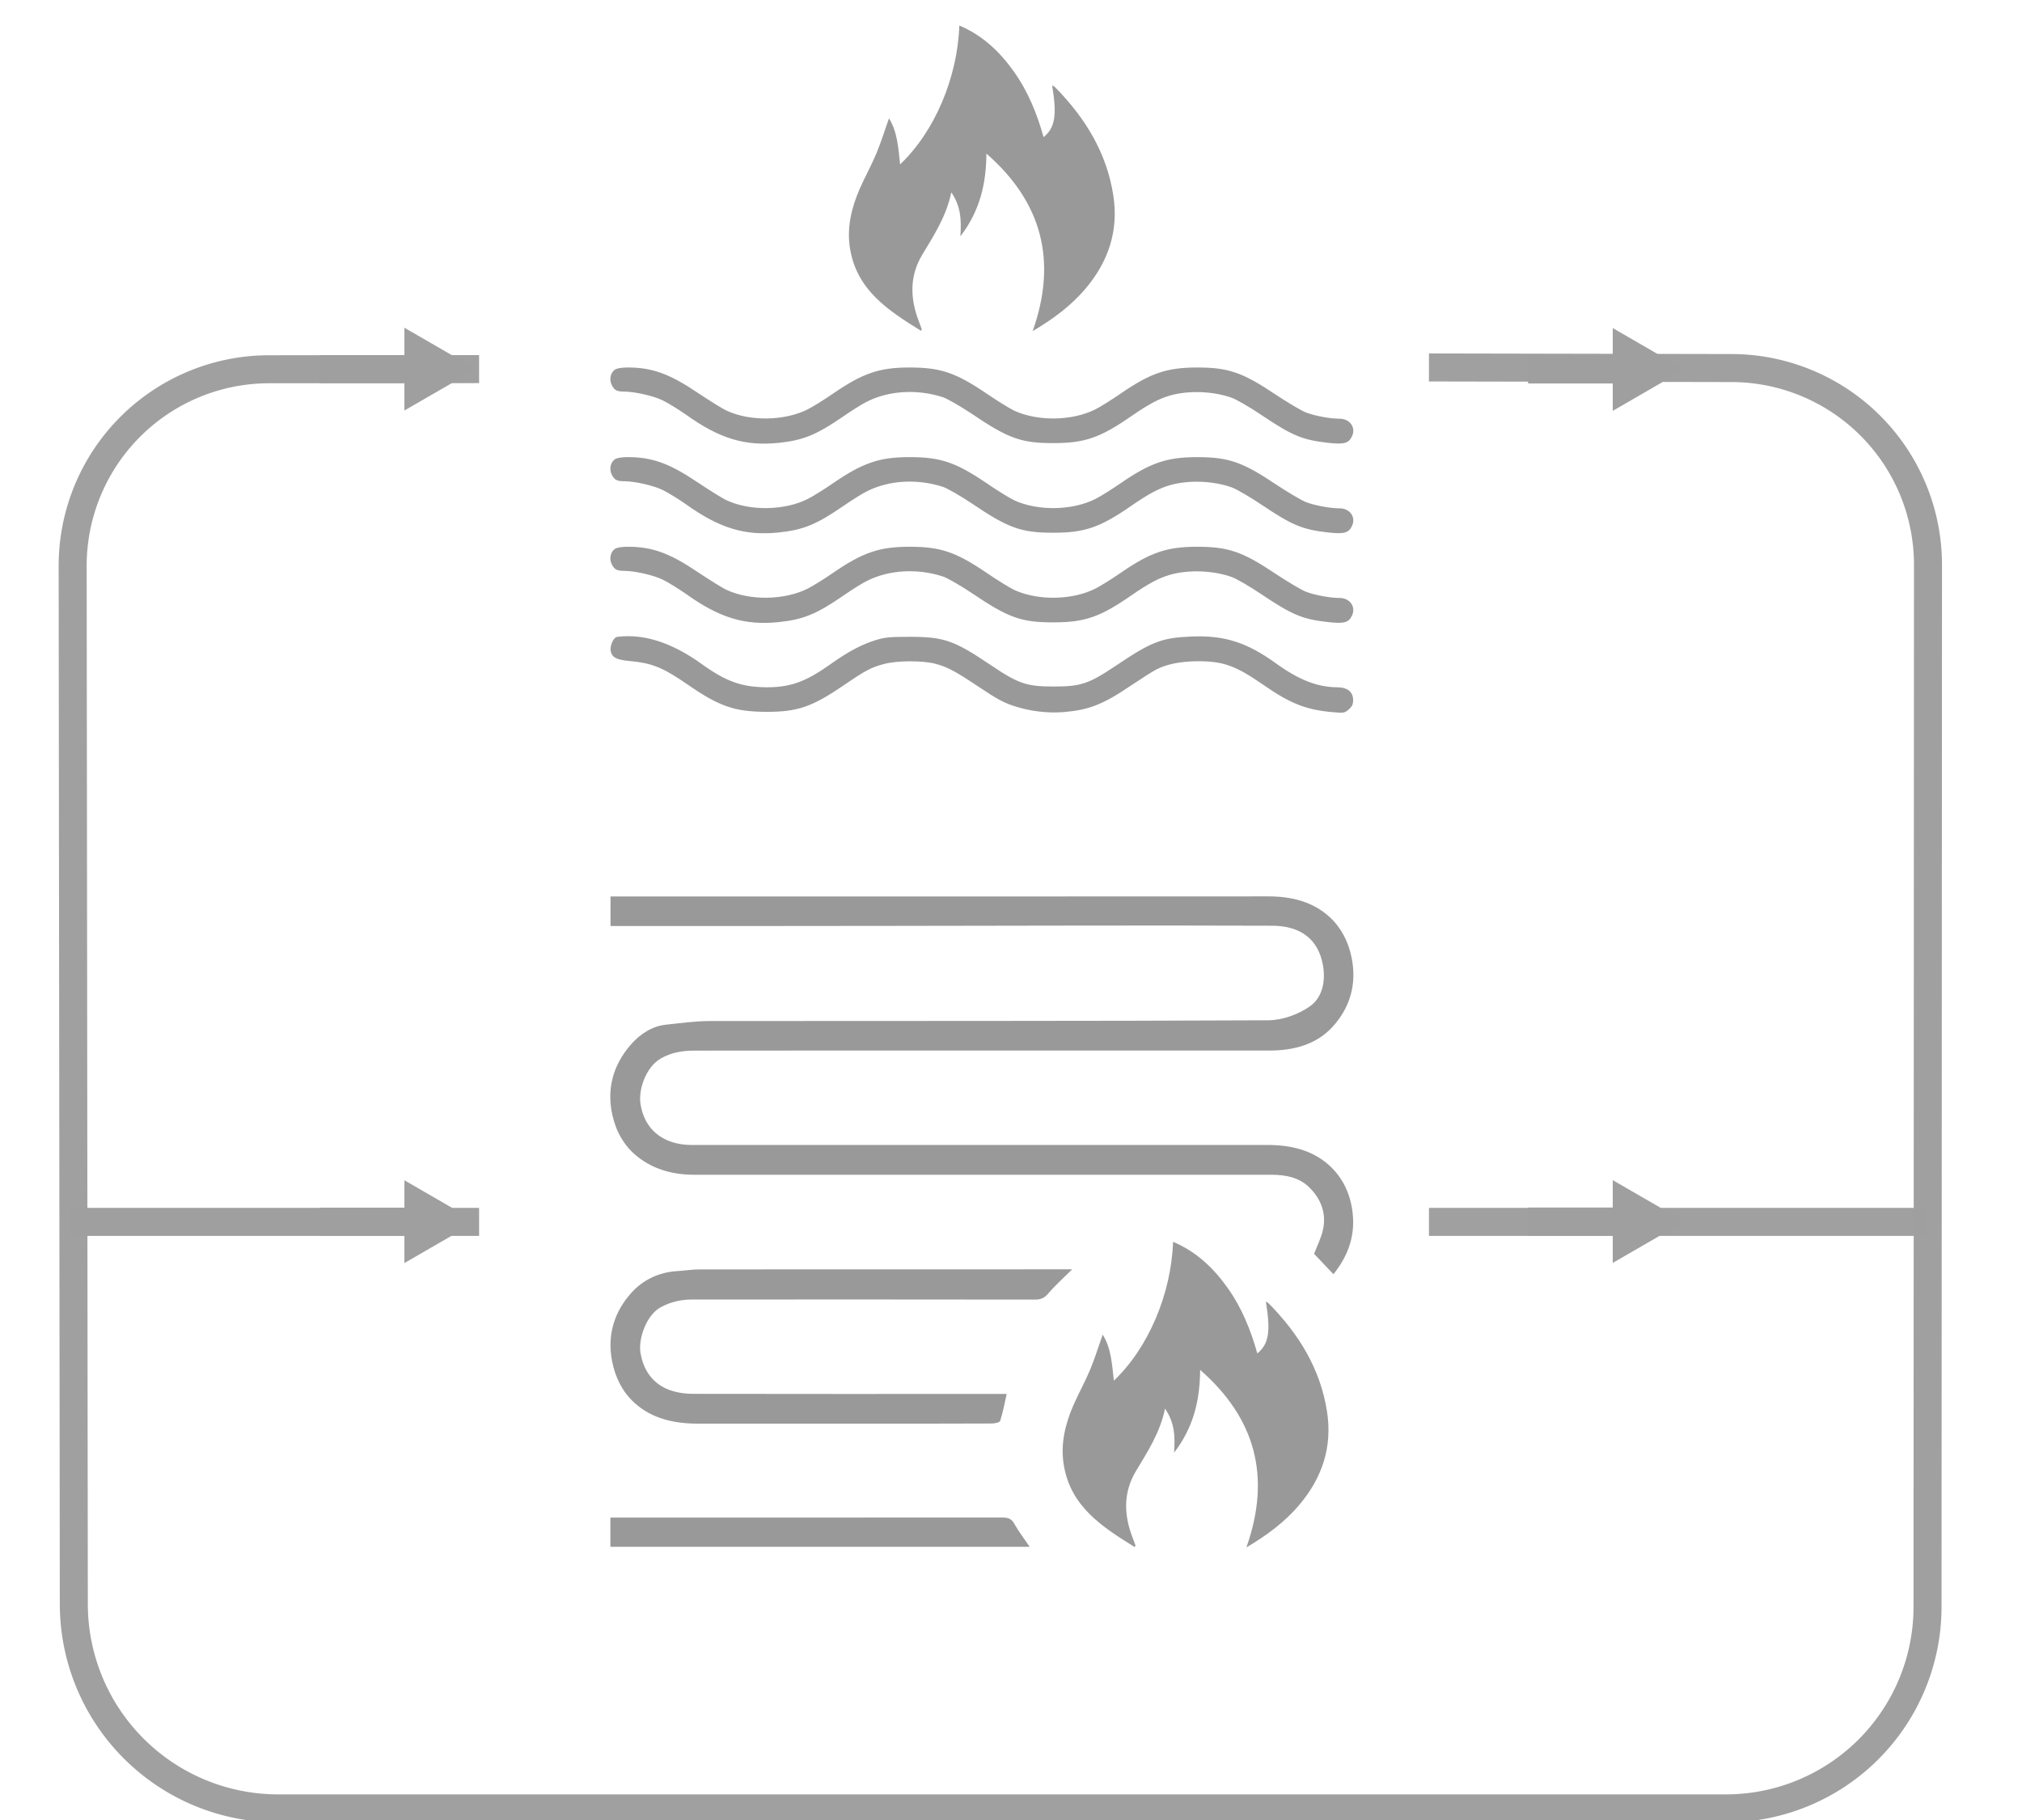 <?xml version="1.0" encoding="UTF-8" standalone="no"?>
<svg
   xmlns:dc="http://purl.org/dc/elements/1.1/"
   xmlns:cc="http://creativecommons.org/ns#"
   xmlns:rdf="http://www.w3.org/1999/02/22-rdf-syntax-ns#"
   xmlns:svg="http://www.w3.org/2000/svg"
   xmlns="http://www.w3.org/2000/svg"
   xmlns:sodipodi="http://sodipodi.sourceforge.net/DTD/sodipodi-0.dtd"
   xmlns:inkscape="http://www.inkscape.org/namespaces/inkscape"
   version="1.1"
   x="0px"
   y="0px"
   viewBox="0 0 200 180"
   enable-background="new 0 0 1000 1000"
   xml:space="preserve"
   id="svg16"
   sodipodi:docname="paralel.svg"
   inkscape:version="1.0.2-2 (e86c870879, 2021-01-15)"
   inkscape:export-filename="C:\Users\user\Desktop\paralell.png"
   inkscape:export-xdpi="96"
   inkscape:export-ydpi="96"
   width="200"
   height="180"><defs
   id="defs20"><inkscape:path-effect
     effect="fillet_chamfer"
     id="path-effect3131"
     is_visible="true"
     lpeversion="1"
     satellites_param="F,0,0,1,0,0,0,1 @ F,0,0,1,0,259.094,0,1 @ F,0,0,1,0,265.703,0,1 @ F,0,0,1,0,269.212,0,1 @ F,0,0,1,0,259.239,0,1 @ F,0,0,1,0,0,0,1"
     unit="px"
     method="auto"
     mode="F"
     radius="0"
     chamfer_steps="1"
     flexible="false"
     use_knot_distance="true"
     apply_no_radius="true"
     apply_with_radius="true"
     only_selected="false"
     hide_knots="false" /><marker
     style="overflow:visible"
     id="marker2799"
     refX="0"
     refY="0"
     orient="auto"
     inkscape:stockid="TriangleOutL"
     inkscape:isstock="true"><path
       transform="scale(0.8)"
       style="fill:#a09f9f;fill-opacity:1;fill-rule:evenodd;stroke:#a09f9f;stroke-width:1pt;stroke-opacity:1"
       d="M 5.77,0 -2.88,5 V -5 Z"
       id="path2797" /></marker><inkscape:path-effect
     effect="fillet_chamfer"
     id="path-effect2735"
     is_visible="true"
     lpeversion="1"
     satellites_param="F,0,0,1,0,0,0,1 @ F,0,0,1,0,255.348,0,1 @ F,0,0,1,0,279.518,0,1 @ F,0,0,1,0,260.483,0,1 @ F,0,0,1,0,0,0,1"
     unit="px"
     method="auto"
     mode="F"
     radius="0"
     chamfer_steps="1"
     flexible="false"
     use_knot_distance="true"
     apply_no_radius="true"
     apply_with_radius="true"
     only_selected="false"
     hide_knots="false" /><inkscape:path-effect
     effect="fillet_chamfer"
     id="path-effect1906"
     is_visible="true"
     lpeversion="1"
     satellites_param="F,0,0,1,0,0,0,1 @ F,0,0,1,0,139.759,0,1 @ F,0,0,1,0,118.072,0,1 @ F,0,0,1,0,0,0,1"
     unit="px"
     method="auto"
     mode="F"
     radius="0"
     chamfer_steps="1"
     flexible="false"
     use_knot_distance="true"
     apply_no_radius="true"
     apply_with_radius="true"
     only_selected="false"
     hide_knots="false" /><marker
     style="overflow:visible"
     id="Arrow1Lend"
     refX="0"
     refY="0"
     orient="auto"
     inkscape:stockid="Arrow1Lend"
     inkscape:isstock="true"><path
       transform="matrix(-0.8,0,0,-0.8,-10,0)"
       style="fill:#b3b3b3;fill-opacity:1;fill-rule:evenodd;stroke:#b3b3b3;stroke-width:1pt;stroke-opacity:1"
       d="M 0,0 5,-5 -12.5,0 5,5 Z"
       id="path860" /></marker><marker
     style="overflow:visible"
     id="TriangleOutL-3"
     refX="0"
     refY="0"
     orient="auto"
     inkscape:stockid="TriangleOutL"
     inkscape:isstock="true"><path
       transform="scale(0.8)"
       style="fill:#b3b3b3;fill-opacity:1;fill-rule:evenodd;stroke:#b3b3b3;stroke-width:1pt;stroke-opacity:1"
       d="M 5.77,0 -2.88,5 V -5 Z"
       id="path999-2" /></marker><marker
     style="overflow:visible"
     id="marker1567-4"
     refX="0"
     refY="0"
     orient="auto"
     inkscape:stockid="TriangleOutL"
     inkscape:isstock="true"><path
       transform="scale(0.8)"
       style="fill:#9f9f9f;fill-opacity:1;fill-rule:evenodd;stroke:#9f9f9f;stroke-width:1pt;stroke-opacity:1"
       d="M 5.77,0 -2.88,5 V -5 Z"
       id="path1565-6" /></marker><marker
     style="overflow:visible"
     id="marker1567-9"
     refX="0"
     refY="0"
     orient="auto"
     inkscape:stockid="TriangleOutL"
     inkscape:isstock="true"><path
       transform="scale(0.8)"
       style="fill:#9f9f9f;fill-opacity:1;fill-rule:evenodd;stroke:#9f9f9f;stroke-width:1pt;stroke-opacity:1"
       d="M 5.77,0 -2.88,5 V -5 Z"
       id="path1565-7" /></marker><marker
     style="overflow:visible"
     id="marker1567-0"
     refX="0"
     refY="0"
     orient="auto"
     inkscape:stockid="TriangleOutL"
     inkscape:isstock="true"><path
       transform="scale(0.8)"
       style="fill:#9f9f9f;fill-opacity:1;fill-rule:evenodd;stroke:#9f9f9f;stroke-width:1pt;stroke-opacity:1"
       d="M 5.77,0 -2.88,5 V -5 Z"
       id="path1565-5" /></marker><marker
     style="overflow:visible"
     id="marker1567-99"
     refX="0"
     refY="0"
     orient="auto"
     inkscape:stockid="TriangleOutL"
     inkscape:isstock="true"
     inkscape:collect="always"><path
       transform="scale(0.8)"
       style="fill:#9f9f9f;fill-opacity:1;fill-rule:evenodd;stroke:#9f9f9f;stroke-width:1pt;stroke-opacity:1"
       d="M 5.77,0 -2.88,5 V -5 Z"
       id="path1565-3" /></marker><marker
     style="overflow:visible"
     id="marker1567-99-2"
     refX="0"
     refY="0"
     orient="auto"
     inkscape:stockid="TriangleOutL"
     inkscape:isstock="true"
     inkscape:collect="always"><path
       transform="scale(0.8)"
       style="fill:#9f9f9f;fill-opacity:1;fill-rule:evenodd;stroke:#9f9f9f;stroke-width:1pt;stroke-opacity:1"
       d="M 5.77,0 -2.88,5 V -5 Z"
       id="path1565-3-2" /></marker><marker
     style="overflow:visible"
     id="marker1567-99-6"
     refX="0"
     refY="0"
     orient="auto"
     inkscape:stockid="TriangleOutL"
     inkscape:isstock="true"
     inkscape:collect="always"><path
       transform="scale(0.8)"
       style="fill:#9f9f9f;fill-opacity:1;fill-rule:evenodd;stroke:#9f9f9f;stroke-width:1pt;stroke-opacity:1"
       d="M 5.77,0 -2.88,5 V -5 Z"
       id="path1565-3-6" /></marker><marker
     style="overflow:visible"
     id="marker1567-99-7"
     refX="0"
     refY="0"
     orient="auto"
     inkscape:stockid="TriangleOutL"
     inkscape:isstock="true"
     inkscape:collect="always"><path
       transform="scale(0.8)"
       style="fill:#9f9f9f;fill-opacity:1;fill-rule:evenodd;stroke:#9f9f9f;stroke-width:1pt;stroke-opacity:1"
       d="M 5.77,0 -2.88,5 V -5 Z"
       id="path1565-3-63" /></marker></defs><sodipodi:namedview
   pagecolor="#ffffff"
   bordercolor="#666666"
   borderopacity="1"
   objecttolerance="10"
   gridtolerance="10"
   guidetolerance="10"
   inkscape:pageopacity="0"
   inkscape:pageshadow="2"
   inkscape:window-width="1920"
   inkscape:window-height="1001"
   id="namedview18"
   showgrid="false"
   inkscape:zoom="2.3475946"
   inkscape:cx="66.60063"
   inkscape:cy="114.7466"
   inkscape:window-x="-9"
   inkscape:window-y="-9"
   inkscape:window-maximized="1"
   inkscape:current-layer="svg16"
   inkscape:document-rotation="0"
   fit-margin-top="0"
   fit-margin-left="0"
   fit-margin-right="0"
   fit-margin-bottom="0" />

<g
   id="g3720"
   transform="matrix(0.075,0,0,0.075,6.358,2.523)"
   style="stroke-width:36.946;stroke-miterlimit:4;stroke-dasharray:none"><g
     id="g1998"
     transform="translate(720.196)"
     style="stroke-width:36.946;stroke-miterlimit:4;stroke-dasharray:none"><path
       d="m 5.762,572.142 c -5.76,4.17 -7.55,13.11 -3.77,20.46 3.58,6.75 6.56,8.34 16.68,8.34 14.1,0.2 37.94,5.56 50.25,11.52 6.95,3.38 20.86,11.92 30.79,18.87 44.1,31.58 77.86,41.91 122.75,37.14 31.98,-3.38 49.46,-10.53 84.62,-34.76 11.52,-7.95 25.42,-16.68 30.79,-19.27 29.2,-14.9 66.54,-17.08 100.51,-6.16 5.96,1.99 22.64,11.52 38.14,21.85 48.47,32.77 65.15,38.73 107.66,38.73 41.32,0 61.57,-6.95 102.29,-35.16 24.24,-16.68 36.75,-23.24 51.64,-27.61 24.63,-6.95 56.41,-5.76 80.84,2.78 6.35,2.19 24.23,12.51 39.52,22.84 40.52,27.21 54.03,32.97 87.8,36.75 21.25,2.38 27.41,0.8 31.78,-8.54 5.56,-11.52 -2.78,-23.24 -16.29,-23.24 -12.51,0 -31.98,-3.58 -44.29,-8.14 -5.96,-2.38 -24.24,-13.11 -40.32,-23.83 -43.3,-29 -61.97,-35.56 -103.29,-35.56 -40.12,0 -61.97,7.55 -101.1,34.56 -11.52,7.95 -26.42,17.28 -33.17,20.66 -30.39,15.29 -75.48,16.09 -106.86,1.79 -5.76,-2.78 -22.45,-12.91 -37.14,-23.04 -40.32,-27.21 -60.18,-33.97 -101.1,-33.97 -39.92,0 -61.77,7.55 -101.3,34.76 -11.52,7.95 -26.22,17.08 -32.97,20.46 -30.39,15.29 -75.68,16.09 -106.66,1.79 -5.76,-2.58 -22.84,-13.31 -38.34,-23.64 -37.14,-25.03 -60.18,-33.37 -91.97,-33.37 -8.55,0.01 -14.71,1 -17.49,2.99 z"
       id="path8"
       style="fill:#999999;fill-opacity:1;stroke-width:36.946;stroke-miterlimit:4;stroke-dasharray:none" /><path
       d="m 7.854,806.524 c -4.57,1.79 -8.74,12.51 -7.35,18.67 1.79,8.14 7.55,11.12 23.84,12.71 30.79,2.78 44.89,8.54 78.46,31.78 40.92,28.21 61.18,35.16 102.29,35.36 41.51,0.2 60.58,-6.36 102.29,-34.76 29.6,-20.26 36.95,-24.03 53.83,-28.4 16.88,-4.57 50.25,-4.57 66.74,-0.4 16.69,4.37 26.62,9.73 59.39,31.58 20.86,14.1 31.78,20.06 44.1,24.03 21.25,7.15 44.69,9.93 65.75,8.34 33.57,-2.78 52.04,-9.93 87.4,-33.77 15.1,-10.13 30.99,-20.26 35.36,-22.44 13.9,-7.15 32.18,-10.73 54.22,-10.92 34.37,0 50.06,5.56 87.6,31.58 35.16,24.43 56.21,32.57 90.38,35.55 15.1,1.39 16.29,1.19 21.65,-3.57 4.37,-3.78 5.76,-6.55 5.76,-12.32 0,-10.92 -7.55,-16.88 -21.25,-16.88 -25.82,-0.2 -50.45,-9.73 -80.84,-31.78 -38.33,-27.61 -67.93,-36.94 -111.04,-35.16 -39.13,1.59 -52.64,6.75 -98.91,37.94 -36.75,24.63 -46.88,28.01 -83.03,28.01 -35.55,0 -46.48,-3.77 -82.43,-28.01 -48.86,-32.97 -61.97,-37.54 -107.26,-37.54 -26.62,0 -32.77,0.6 -45.68,4.57 -18.08,5.76 -35.36,14.9 -57.21,30.39 -33.77,24.23 -54.03,31.58 -85.61,31.58 -33.17,-0.2 -53.43,-7.35 -86.6,-31.19 -33.79,-24.23 -66.76,-36.54 -96.76,-36.14 -6.95,0 -13.7,0.59 -15.09,1.19 z"
       id="path10"
       style="fill:#999999;fill-opacity:1;stroke-width:36.946;stroke-miterlimit:4;stroke-dasharray:none" /><path
       d="m 495.926,168.9 c -0.3,39.1 -8.2,75.1 -34.3,109.1 1.4,-21.7 0.6,-39.8 -12,-58 -6.7,32.2 -23.2,57 -38.5,82.6 -16.8,28.1 -15.8,57.7 -4.3,87.5 1.3,3.4 2.6,6.8 3.8,10.2 0.1,0.2 -0.2,0.6 -0.9,2.3 -43,-26.7 -85.2,-53.6 -93.8,-109.4 -4.2,-27.1 2.1,-53 12.9,-77.8 6.9,-15.7 15.3,-30.7 21.9,-46.5 6.3,-15.1 11.1,-30.7 16.7,-46.5 11.1,17.6 12.3,38.9 14.7,60.7 45.4,-43 75.7,-114.2 78.1,-183.1 30.7,13 53.3,34.5 71.9,60.7 18.6,26.1 30.5,55.4 39.2,86.5 15.2,-12.4 17.8,-28.7 11.3,-68.3 1.5,0.9 2.8,1.4 3.7,2.3 39.6,40.2 68.3,86.3 77,143.1 7.1,46.2 -6.4,86.6 -36.1,122 -19.5,23.2 -43.5,40.9 -70.3,56.7 32.9,-92.9 12.1,-170.3 -61,-234.1 z"
       id="path6"
       style="fill:#999999;fill-opacity:1;stroke:none;stroke-width:36.946;stroke-miterlimit:4;stroke-dasharray:none" /><path
       d="m 5.762,690.336 c -5.76,4.17 -7.55,13.11 -3.77,20.46 3.58,6.75 6.56,8.34 16.68,8.34 14.1,0.2 37.94,5.56 50.25,11.52 6.95,3.38 20.86,11.92 30.79,18.87 44.1,31.58 77.86,41.91 122.75,37.14 31.98,-3.38 49.46,-10.53 84.62,-34.76 11.52,-7.95 25.42,-16.68 30.79,-19.27 29.2,-14.9 66.54,-17.08 100.51,-6.16 5.96,1.99 22.64,11.52 38.14,21.85 48.47,32.77 65.15,38.73 107.66,38.73 41.32,0 61.57,-6.95 102.29,-35.16 24.24,-16.68 36.75,-23.24 51.64,-27.61 24.63,-6.95 56.41,-5.76 80.84,2.78 6.35,2.19 24.23,12.51 39.52,22.84 40.52,27.21 54.03,32.97 87.8,36.75 21.25,2.38 27.41,0.8 31.78,-8.54 5.56,-11.52 -2.78,-23.24 -16.29,-23.24 -12.51,0 -31.98,-3.58 -44.29,-8.14 -5.96,-2.38 -24.24,-13.11 -40.32,-23.83 -43.3,-29 -61.97,-35.56 -103.29,-35.56 -40.12,0 -61.97,7.55 -101.1,34.56 -11.52,7.95 -26.42,17.28 -33.17,20.66 -30.39,15.29 -75.48,16.09 -106.86,1.79 -5.76,-2.78 -22.45,-12.91 -37.14,-23.04 -40.32,-27.21 -60.18,-33.97 -101.1,-33.97 -39.92,0 -61.77,7.55 -101.3,34.76 -11.52,7.95 -26.22,17.08 -32.97,20.46 -30.39,15.29 -75.68,16.09 -106.66,1.79 -5.76,-2.58 -22.84,-13.31 -38.34,-23.64 -37.14,-25.03 -60.18,-33.37 -91.97,-33.37 -8.55,0.01 -14.71,1 -17.49,2.99 z"
       id="path8-1"
       style="fill:#999999;fill-opacity:1;stroke-width:36.946;stroke-miterlimit:4;stroke-dasharray:none" /><path
       d="m 5.762,453.948 c -5.76,4.17 -7.55,13.11 -3.77,20.46 3.58,6.75 6.56,8.34 16.68,8.34 14.1,0.2 37.94,5.56 50.25,11.52 6.95,3.38 20.86,11.92 30.79,18.87 44.1,31.58 77.86,41.91 122.75,37.14 31.98,-3.38 49.46,-10.53 84.62,-34.76 11.52,-7.95 25.42,-16.68 30.79,-19.27 29.2,-14.9 66.54,-17.08 100.51,-6.16 5.96,1.99 22.64,11.52 38.14,21.85 48.47,32.77 65.15,38.73 107.66,38.73 41.32,0 61.57,-6.95 102.29,-35.16 24.24,-16.68 36.75,-23.24 51.64,-27.61 24.63,-6.95 56.41,-5.76 80.84,2.78 6.35,2.19 24.23,12.51 39.52,22.84 40.52,27.21 54.03,32.97 87.8,36.75 21.25,2.38 27.41,0.8 31.78,-8.54 5.56,-11.52 -2.78,-23.24 -16.29,-23.24 -12.51,0 -31.98,-3.58 -44.29,-8.14 -5.96,-2.38 -24.24,-13.11 -40.32,-23.83 -43.3,-29 -61.97,-35.56 -103.29,-35.56 -40.12,0 -61.97,7.55 -101.1,34.56 -11.52,7.95 -26.42,17.28 -33.17,20.66 -30.39,15.29 -75.48,16.09 -106.86,1.79 -5.76,-2.78 -22.45,-12.91 -37.14,-23.04 -40.32,-27.21 -60.18,-33.97 -101.1,-33.97 -39.92,0 -61.77,7.55 -101.3,34.76 -11.52,7.95 -26.22,17.08 -32.97,20.46 -30.39,15.29 -75.68,16.09 -106.66,1.79 -5.76,-2.58 -22.84,-13.31 -38.34,-23.64 -37.14,-25.03 -60.18,-33.37 -91.97,-33.37 -8.55,0.01 -14.71,1 -17.49,2.99 z"
       id="path8-3"
       style="fill:#999999;fill-opacity:1;stroke-width:36.946;stroke-miterlimit:4;stroke-dasharray:none" /></g><g
     id="g867"
     transform="translate(710.099,1077.497)"
     style="stroke-width:36.946;stroke-miterlimit:4;stroke-dasharray:none"><path
       d="m 963.7,569.1 c -9,-9.5 -17.5,-18.5 -25.5,-26.8 4.1,-10.9 9.4,-21 11.7,-31.8 4.8,-22 -2.9,-41.3 -18.6,-56.4 -13.2,-12.7 -30.8,-16 -48.7,-16.1 -49,-0.1 -97.9,0 -146.9,0 -205,0 -410,0 -615.1,0 -29.9,0 -57.4,-8.1 -79.5,-27.9 -10.5,-9.4 -19.2,-22.8 -24,-36 -14.3,-39.9 -7,-77.7 21.1,-109 11.1,-12.3 26.6,-23.1 45.1,-25 19.2,-2 38.4,-4.8 57.6,-4.8 245.6,-0.3 491.2,0.2 736.7,-1 18.6,-0.1 39.6,-7.6 54.9,-18.3 16.4,-11.4 21,-32.6 17.5,-53.5 -6,-36.2 -31,-52.8 -66.9,-52.9 -164.1,-0.6 -328.2,0 -492.3,0.2 -118.6,0.2 -237.3,0.2 -356.1,0.2 -7.9,0 -15.9,0 -24.4,0 0,-13.2 0,-25.4 0,-39 5.2,0 9.8,0 14.4,0 284.3,0 568.6,0.1 853,-0.1 30.2,0 58.6,6.7 80.9,27.2 15.2,13.9 24.8,32.3 29.1,53.7 7.2,35.6 -2.6,67 -26,92 -21,22.5 -50.8,30.4 -81.8,30.4 -131.2,0 -262.4,0 -393.6,0 -121.7,0 -243.4,-0.1 -365.1,0.1 -15.6,0 -30.7,2.2 -45,10.6 -19,11.2 -29.7,40.7 -26.2,60.8 5.6,32.8 28.7,50.3 60.3,52.8 4.4,0.3 8.8,0.2 13.1,0.2 251.1,0 502.1,0 753.2,0 30.4,0 59.3,6.5 82,27.3 16.1,14.8 26.1,34.3 29.7,57 5.1,32.3 -3.7,60.1 -24.6,86.1 z"
       id="path4"
       style="fill:#999999;fill-opacity:1;stroke:none;stroke-width:36.946;stroke-miterlimit:4;stroke-dasharray:none" /><path
       d="m 787.9,695.3 c -0.3,39.1 -8.2,75.1 -34.3,109.1 1.4,-21.7 0.6,-39.8 -12,-58 -6.7,32.2 -23.2,57 -38.5,82.6 -16.8,28.1 -15.8,57.7 -4.3,87.5 1.3,3.4 2.6,6.8 3.8,10.2 0.1,0.2 -0.2,0.6 -0.9,2.3 -43,-26.7 -85.2,-53.6 -93.8,-109.4 -4.2,-27.1 2.1,-53 12.9,-77.8 6.9,-15.7 15.3,-30.7 21.9,-46.5 6.3,-15.1 11.1,-30.7 16.7,-46.5 11.1,17.6 12.3,38.9 14.7,60.7 45.4,-43 75.7,-114.2 78.1,-183.1 30.7,13 53.3,34.5 71.9,60.7 18.6,26.1 30.5,55.4 39.2,86.5 15.2,-12.4 17.8,-28.7 11.3,-68.3 1.5,0.9 2.8,1.4 3.7,2.3 39.6,40.2 68.3,86.3 77,143.1 7.1,46.2 -6.4,86.6 -36.1,122 -19.5,23.2 -43.5,40.9 -70.3,56.7 32.9,-92.9 12.1,-170.3 -61,-234.1 z"
       id="path6-7"
       style="fill:#999999;fill-opacity:1;stroke:none;stroke-width:36.946;stroke-miterlimit:4;stroke-dasharray:none" /><path
       d="m 619.2,562.7 c -10.5,10.4 -21.6,20.2 -31.2,31.4 -5,5.8 -9.4,8.5 -17.2,8.5 -150.9,-0.2 -301.8,-0.2 -452.7,-0.1 -14.6,0 -28.3,2.9 -41.8,10.3 -18.7,10.2 -29.8,41.8 -26.4,60.7 6.5,36.1 31.7,53.4 70,53.4 132.3,0.3 264.6,0.1 396.8,0.1 4.7,0 9.4,0 16.1,0 -2.9,12.7 -5,24.3 -8.6,35.5 -0.7,2.2 -7.3,3.5 -11.2,3.5 -50.4,0.2 -100.9,0.2 -151.3,0.2 -78.6,0 -157.1,-0.1 -235.7,0 -31.2,0 -60.8,-6.2 -84.2,-27.5 -15.5,-14.2 -25.2,-33 -29.4,-54.7 -6.9,-35.3 3.2,-66 26,-91 14.7,-16.2 35.6,-26.4 59,-27.9 10.2,-0.6 20.3,-2.3 30.5,-2.3 160.8,-0.1 321.6,-0.1 482.3,-0.1 3.6,0 7.3,0 9,0 z"
       id="path8-9"
       style="fill:#999999;fill-opacity:1;stroke:none;stroke-width:36.946;stroke-miterlimit:4;stroke-dasharray:none" /><path
       d="m 10.1,928.6 c 0,-12.8 0,-24.7 0,-38.5 4.2,0 8,0 11.9,0 168.5,0 337,0 505.4,-0.1 7.3,0 11.9,1.6 15.6,8.5 5.6,10.1 12.8,19.3 20.1,30.1 -184.8,0 -368.3,0 -553,0 z"
       id="path10-8"
       style="fill:#999999;fill-opacity:1;stroke:none;stroke-width:36.946;stroke-miterlimit:4;stroke-dasharray:none" /></g><path
     style="opacity:0.992;fill:none;stroke:#9f9f9f;stroke-width:36.946;stroke-linecap:butt;stroke-linejoin:miter;stroke-miterlimit:4;stroke-dasharray:none;stroke-opacity:1"
     d="m 1799.758,450.908 399.177,0.795 a 259.496,259.496 45.07 0 1 258.979,259.61 l -0.609,1374.028 a 265.821,265.821 135.013 0 1 -265.82,265.703 H 282.097 A 269.512,269.512 44.968 0 1 12.585,2081.833 L 11.058,712.714 A 259.135,259.135 134.948 0 1 270.007,453.29 l 277.068,-0.198"
     id="path2036"
     sodipodi:nodetypes="cccccc"
     inkscape:path-effect="#path-effect3131"
     inkscape:original-d="m 1799.7581,450.9081 658.2708,1.3118 -0.8413,1898.8246 H 12.884905 L 10.76836,453.4753 547.07522,453.0918" /><path
     style="opacity:0.992;fill:none;stroke:#9f9f9f;stroke-width:36.946;stroke-linecap:butt;stroke-linejoin:miter;stroke-miterlimit:4;stroke-dasharray:none;stroke-opacity:1"
     d="m 1799.758,1577.647 h 654.713"
     id="path2036-3" /><path
     style="fill:none;stroke:#9f9f9f;stroke-width:36.946;stroke-linecap:butt;stroke-linejoin:miter;stroke-miterlimit:4;stroke-dasharray:none;stroke-opacity:1"
     d="M 8.652,1577.647 H 547.075"
     id="path2036-2" /><path
     style="opacity:0.992;fill:none;stroke:#9f9f9f;stroke-width:36.946;stroke-linecap:butt;stroke-linejoin:miter;stroke-miterlimit:4;stroke-dasharray:none;stroke-opacity:1;marker-end:url(#marker1567-99)"
     d="m 1930.53,453.563 h 143.074"
     id="path2036-9" /><path
     style="opacity:0.992;fill:none;stroke:#9f9f9f;stroke-width:36.946;stroke-linecap:butt;stroke-linejoin:miter;stroke-miterlimit:4;stroke-dasharray:none;stroke-opacity:1;marker-end:url(#marker1567-99-2)"
     d="M 336.95,453.118 H 480.024"
     id="path2036-9-2" /><path
     style="opacity:0.992;fill:none;stroke:#9f9f9f;stroke-width:36.946;stroke-linecap:butt;stroke-linejoin:miter;stroke-miterlimit:4;stroke-dasharray:none;stroke-opacity:1;marker-end:url(#marker1567-99-6)"
     d="m 1930.53,1577.176 h 143.074"
     id="path2036-9-27" /><path
     style="opacity:0.992;fill:none;stroke:#9f9f9f;stroke-width:36.946;stroke-linecap:butt;stroke-linejoin:miter;stroke-miterlimit:4;stroke-dasharray:none;stroke-opacity:1;marker-end:url(#marker1567-99-7)"
     d="M 336.95,1577.359 H 480.024"
     id="path2036-9-5" /></g></svg>
